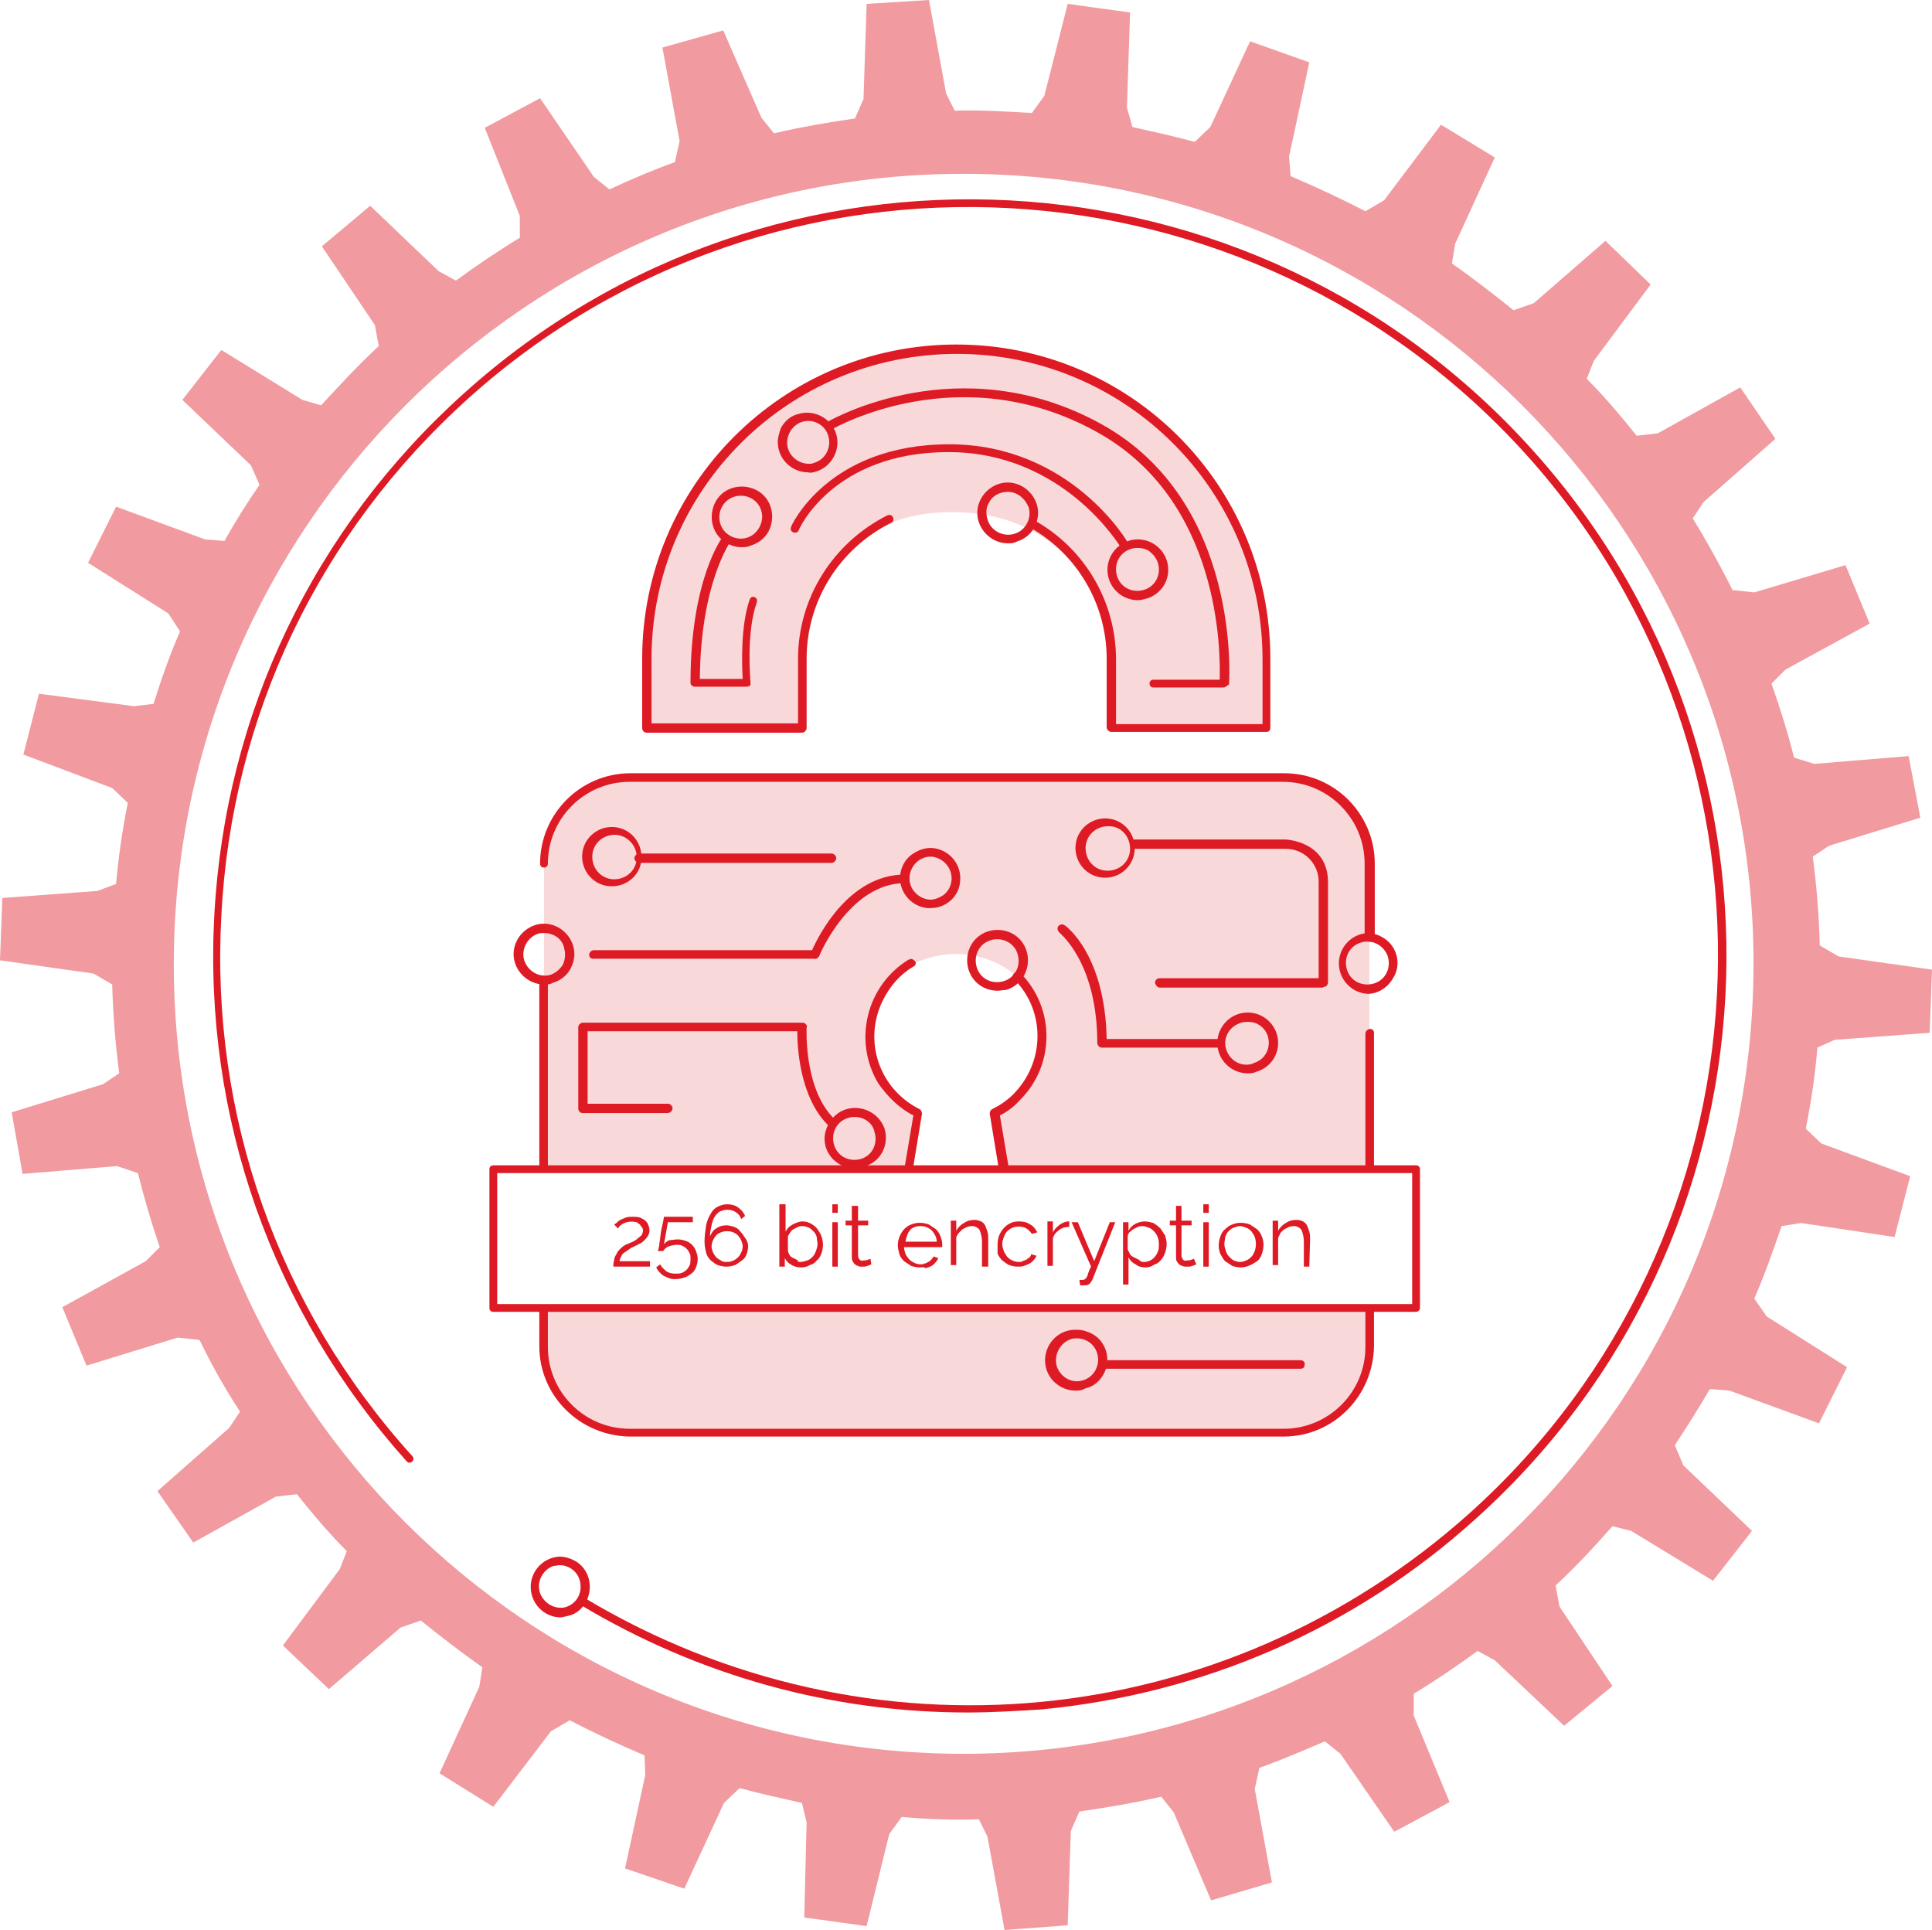 <?xml version="1.0" encoding="utf-8"?>
<!-- Generator: Adobe Illustrator 23.0.1, SVG Export Plug-In . SVG Version: 6.00 Build 0)  -->
<svg version="1.1" id="Layer_1" xmlns="http://www.w3.org/2000/svg" xmlns:xlink="http://www.w3.org/1999/xlink" x="0px" y="0px"
	 viewBox="0 0 247.9 247.6" style="enable-background:new 0 0 247.9 247.6;" xml:space="preserve">
<style type="text/css">
	.st0{opacity:0.17;fill:#DE1A25;enable-background:new    ;}
	.st1{fill:#DE1A25;}
	.st2{opacity:0.44;fill:#DE1A25;enable-background:new    ;}
</style>
<title>security</title>
<path class="st0" d="M116.6,150.1l1.2-7.1c-4.3-2.4-6.2-9.1-6.2-9.1c0-11.7,10.8-11.5,10.8-11.5c2.9-0.1,5.7,0.9,7.9,2.7
	c0,0,3.8,2.3,3.8,8.1c0,5.8-6.1,9.8-6.1,9.8l1.2,7.1h46.5V111c0-6.1-4.9-11-11-11H80.8c-6.1,0-11,4.9-11,11v39.1H116.6z"/>
<path class="st0" d="M69.8,167.9v5.1c0,6.1,4.9,11,11,11h83.6c6.1,0,11-4.9,11-11l0,0v-5.1L69.8,167.9z"/>
<path class="st1" d="M124.2,219.7c-17.5,0-34.5-4.7-49.7-13.8c-0.2-0.1-0.3-0.4-0.2-0.7c0.1-0.2,0.4-0.3,0.7-0.2
	c36.4,21.8,82,17.4,113.6-10.9c39.4-35.4,42.7-96.3,7.3-135.7C160.4,19,99.5,15.7,60.1,51.1C41,68.3,29.7,91.8,28.4,117.5
	c-1.4,25.6,7.3,50.3,24.5,69.3c0.2,0.2,0.2,0.5,0,0.7s-0.5,0.2-0.7,0c-17.3-19.3-26.1-44.2-24.7-70.1c1.4-25.9,12.8-49.7,32.1-67
	c39.8-35.8,101.3-32.5,137.1,7.4c35.8,39.8,32.5,101.3-7.4,137.1c-15.5,14-34.8,22.4-55.6,24.4C130.5,219.5,127.3,219.7,124.2,219.7
	z"/>
<path class="st0" d="M83,93.1c0,0-6.4-45.7,41.4-48.2c0,0,23-1.7,35.5,25.3c2.5,7.4,3.3,15.2,2.6,23h-19.9V81.6
	c0,0-3.2-15.9-20.5-15.9s-19.1,16.7-19.1,16.7L103,92.9C103,92.9,83,93,83,93.1z"/>
<path class="st1" d="M162.5,93.9h-19.9c-0.3,0-0.6-0.3-0.6-0.6v-8.8c0-7-3.8-13.4-9.8-16.8c-0.3-0.1-0.4-0.5-0.2-0.7l0,0
	c0.2-0.3,0.5-0.4,0.8-0.2c6.4,3.6,10.4,10.4,10.4,17.8v8.3h18.8v-8.3c0-21.6-17.5-39.2-39.2-39.2S83.6,62.9,83.6,84.5v8.3h18.8v-8.3
	c0-7.8,4.5-14.9,11.5-18.4c0.3-0.1,0.6,0,0.7,0.3c0.1,0.3,0,0.6-0.3,0.7l0,0c-6.6,3.3-10.8,10-10.8,17.4v8.9c0,0.3-0.3,0.6-0.6,0.6
	H83c-0.3,0-0.6-0.2-0.6-0.6v-8.9c0-22.2,18-40.3,40.3-40.3s40.3,18,40.3,40.3v8.9C163,93.7,162.8,93.9,162.5,93.9z"/>
<path class="st1" d="M175.7,120.8c-0.3,0-0.6-0.2-0.6-0.6v-9.4c0-5.8-4.7-10.5-10.5-10.5H80.8c-5.8,0-10.5,4.7-10.5,10.5l0,0
	c0,0.3-0.2,0.5-0.5,0.5c0,0,0,0,0,0l0,0c-0.3,0-0.5-0.2-0.5-0.5c0,0,0,0,0,0l0,0c0-6.4,5.2-11.6,11.6-11.6h83.9
	c6.4,0,11.6,5.2,11.6,11.6v9.4C176.3,120.6,176,120.9,175.7,120.8C175.7,120.9,175.7,120.9,175.7,120.8z"/>
<path class="st1" d="M129.3,69.7c-2.1,0-3.9-1.8-3.9-3.9c0-2.1,1.8-3.9,3.9-3.9c2.1,0,3.9,1.8,3.9,3.9c0,0.7-0.2,1.3-0.5,1.9
	c-0.5,0.9-1.3,1.5-2.3,1.8l0,0C130.1,69.7,129.7,69.7,129.3,69.7z M129.3,63.1c-1,0-2,0.5-2.4,1.4c-0.4,0.6-0.4,1.4-0.2,2.1
	c0.4,1.5,2,2.3,3.4,1.9c1.5-0.4,2.3-2,1.9-3.4C131.5,63.9,130.5,63.1,129.3,63.1L129.3,63.1z"/>
<path class="st1" d="M95.1,70.2c-0.6,0-1.3-0.2-1.8-0.5c-1.9-1-2.5-3.4-1.5-5.3c1-1.9,3.4-2.5,5.3-1.5c1.9,1,2.5,3.4,1.5,5.3
	c-0.5,0.9-1.3,1.5-2.3,1.8C95.9,70.2,95.5,70.2,95.1,70.2z M95.1,63.6c-0.3,0-0.5,0-0.8,0.1c-1.5,0.4-2.3,2-1.9,3.4
	c0.4,1.5,2,2.3,3.4,1.9s2.3-2,1.9-3.4C97.4,64.4,96.3,63.6,95.1,63.6z"/>
<path class="st1" d="M146,77c-2.1,0-3.9-1.7-3.9-3.9c0-2.1,1.7-3.9,3.9-3.9c2.1,0,3.9,1.7,3.9,3.9c0,1.7-1.1,3.2-2.8,3.7
	C146.7,76.9,146.4,77,146,77z M146,70.3c-0.3,0-0.5,0-0.8,0.1c-1.5,0.4-2.3,1.9-1.9,3.4c0.4,1.5,1.9,2.3,3.4,1.9s2.3-1.9,1.9-3.4
	c-0.2-0.7-0.7-1.3-1.3-1.7C146.9,70.4,146.5,70.3,146,70.3L146,70.3z"/>
<path class="st1" d="M103.7,60.6c-2.1,0-3.9-1.7-3.9-3.9c0-0.6,0.2-1.2,0.4-1.8c0.5-0.9,1.3-1.6,2.3-1.8c2-0.6,4.2,0.6,4.8,2.6
	c0.6,2-0.6,4.2-2.6,4.8l0,0C104.4,60.6,104,60.7,103.7,60.6z M103.7,54c-1.5,0-2.7,1.3-2.7,2.8s1.3,2.7,2.8,2.7c0.2,0,0.4,0,0.6-0.1
	l0,0c1.5-0.4,2.3-2,1.9-3.4C106,54.8,104.9,54,103.7,54z"/>
<path class="st1" d="M128,127.1c-2.2,0-3.9-1.7-3.9-3.9c0-2.2,1.7-3.9,3.9-3.9c2.2,0,3.9,1.7,3.9,3.9c0,1.7-1.1,3.3-2.8,3.8l0,0
	C128.7,127,128.4,127.1,128,127.1z M128,120.5c-0.3,0-0.5,0-0.8,0.1c-1.5,0.4-2.3,1.9-1.9,3.4c0.4,1.5,1.9,2.3,3.4,1.9
	c1.5-0.4,2.3-1.9,1.9-3.4C130.3,121.3,129.2,120.5,128,120.5z"/>
<path class="st1" d="M69.8,126.3c-2.1,0-3.9-1.8-3.9-3.9c0-2.1,1.8-3.9,3.9-3.9c2.1,0,3.9,1.8,3.9,3.9c0,0.7-0.2,1.3-0.5,1.9
	c-0.5,0.9-1.3,1.5-2.3,1.8l0,0C70.6,126.3,70.2,126.3,69.8,126.3z M69.8,119.7c-0.3,0-0.5,0-0.8,0.1c-1.4,0.5-2.2,2.1-1.7,3.5
	c0.5,1.3,1.8,2.1,3.2,1.8l0,0c0.7-0.2,1.3-0.7,1.7-1.3c0.3-0.6,0.4-1.4,0.2-2.1C72.2,120.5,71.1,119.7,69.8,119.7L69.8,119.7z"/>
<path class="st1" d="M109.7,149.9c-2.1,0-3.9-1.7-3.9-3.8c0-0.7,0.2-1.3,0.5-1.9c0.5-0.9,1.3-1.6,2.3-1.9c2-0.6,4.2,0.5,4.9,2.5
	c0.6,2-0.4,4.1-2.4,4.8l-0.4,0.1l0,0C110.4,149.9,110.1,150,109.7,149.9z M109.7,143.3c-0.3,0-0.5,0-0.8,0.1
	c-1.5,0.4-2.3,1.9-1.9,3.4c0,0,0,0,0,0c0.4,1.5,1.9,2.3,3.4,1.9l0,0c1.5-0.4,2.3-2,1.8-3.5C112,144.1,110.9,143.3,109.7,143.3
	L109.7,143.3z"/>
<path class="st1" d="M119.4,116.5H119c-2.1-0.2-3.7-2.1-3.5-4.2l0,0c0.1-1,0.6-2,1.4-2.6c0.8-0.6,1.8-1,2.8-0.9
	c2.1,0.2,3.7,2.1,3.5,4.2l0,0C123.1,115,121.4,116.5,119.4,116.5z M119.4,109.9c-1.5,0-2.7,1.3-2.7,2.8c0,1.4,1.1,2.5,2.4,2.7
	c0.7,0.1,1.4-0.2,2-0.6c0.6-0.5,0.9-1.1,1-1.9l0,0c0.1-1.5-1-2.8-2.5-3l0,0L119.4,109.9z"/>
<path class="st1" d="M142,112.6h-0.4c-2.1-0.1-3.7-1.9-3.6-4c0.1-2.1,1.9-3.7,4-3.6s3.7,1.9,3.6,4C145.5,110.9,144,112.5,142,112.6z
	 M142,106c-1.6,0.1-2.8,1.4-2.7,3c0.1,1.6,1.4,2.8,3,2.7c1.6-0.1,2.8-1.4,2.7-3c-0.1-1.5-1.2-2.7-2.7-2.7H142z"/>
<path class="st1" d="M78.7,113.7h-0.4c-2.1-0.1-3.7-1.9-3.6-4c0.1-2.1,1.9-3.7,4-3.6s3.7,1.9,3.6,4C82.3,112,80.7,113.6,78.7,113.7z
	 M78.7,107.1c-1.6,0.1-2.8,1.4-2.7,3c0.1,1.6,1.4,2.8,3,2.7c1.6-0.1,2.8-1.4,2.7-3c-0.1-1.4-1.2-2.6-2.7-2.7l0,0H78.7z"/>
<path class="st1" d="M160.1,137.7c-2.1,0-3.9-1.7-3.9-3.9c0-2.1,1.7-3.9,3.9-3.9c2.1,0,3.9,1.7,3.9,3.9c0,1.7-1.1,3.2-2.8,3.7l0,0
	C160.8,137.7,160.5,137.7,160.1,137.7z M160.1,131.1c-0.3,0-0.5,0-0.8,0.1c-1.5,0.4-2.4,1.9-2,3.3c0.4,1.5,1.9,2.4,3.3,2
	c0.1,0,0.1,0,0.2-0.1l0,0c1.5-0.4,2.3-1.9,1.9-3.4l0,0c-0.2-0.7-0.7-1.3-1.3-1.6C161.1,131.2,160.6,131.1,160.1,131.1L160.1,131.1z"
	/>
<path class="st1" d="M138.2,178.4c-2.1,0.1-4-1.5-4.1-3.7c-0.1-2.1,1.5-4,3.7-4.1c0.1,0,0.3,0,0.4,0c0.7,0,1.3,0.2,1.9,0.5
	c1.9,1,2.5,3.4,1.5,5.2c-0.5,0.9-1.3,1.6-2.3,1.8l0,0C139,178.3,138.6,178.4,138.2,178.4z M138.2,171.7c-0.3,0-0.5,0-0.8,0.1
	c-1.4,0.5-2.2,2-1.8,3.5c0.5,1.4,1.9,2.2,3.3,1.8l0,0c1.5-0.4,2.3-2,1.9-3.4l0,0C140.5,172.5,139.4,171.7,138.2,171.7L138.2,171.7z"
	/>
<path class="st1" d="M71.8,207.5c-2.1-0.1-3.8-1.9-3.7-4.1c0.1-2,1.7-3.6,3.7-3.7c0.7,0,1.3,0.2,1.9,0.5c1.9,1,2.5,3.4,1.5,5.3
	c-0.5,0.9-1.3,1.6-2.3,1.8l0,0C72.5,207.4,72.1,207.5,71.8,207.5z M71.8,200.8c-0.3,0-0.5,0.1-0.8,0.1c-1.4,0.5-2.2,2.1-1.7,3.5
	c0.5,1.3,1.9,2.1,3.2,1.8l0,0c1.5-0.4,2.3-1.9,1.9-3.4l0,0C74.1,201.6,73,200.8,71.8,200.8L71.8,200.8z"/>
<path class="st1" d="M175.5,127.5c-2.1-0.1-3.8-1.9-3.7-4.1c0.1-2,1.7-3.6,3.7-3.7c0.6,0,1.3,0.2,1.8,0.5c1.9,1,2.6,3.4,1.5,5.2
	C178.1,126.7,176.8,127.5,175.5,127.5L175.5,127.5z M175.5,120.8c-0.3,0-0.5,0-0.8,0.1c-1.5,0.4-2.3,1.9-1.9,3.4
	c0.4,1.5,1.9,2.3,3.4,1.9s2.3-1.9,1.9-3.4C177.8,121.7,176.7,120.8,175.5,120.8z"/>
<path class="st1" d="M85.7,142.8H74.8c-0.3,0-0.6-0.2-0.6-0.6l0,0l0,0v-10.4c0-0.3,0.2-0.5,0.5-0.6h28.3c0.2,0,0.3,0.1,0.4,0.2
	c0.1,0.1,0.2,0.3,0.1,0.4c0,0.1-0.4,7.8,3.5,11.7c0.2,0.2,0.2,0.6,0,0.8l0,0c-0.2,0.2-0.6,0.2-0.8,0c-3.6-3.6-3.9-10-3.9-12H75.4
	v9.3h10.3c0.3,0,0.5,0.2,0.6,0.5l0,0C86.3,142.5,86.1,142.7,85.7,142.8C85.7,142.8,85.7,142.8,85.7,142.8z"/>
<path class="st1" d="M156.6,134.4h-15.2c-0.3,0-0.5-0.2-0.6-0.5l0,0c0-10.6-4.9-14.2-4.9-14.3c-0.2-0.2-0.3-0.5-0.1-0.8
	c0.2-0.2,0.5-0.3,0.8-0.1c0,0,0,0,0,0l0,0c0.2,0.1,5.2,3.8,5.4,14.6h14.6c0.3,0,0.6,0.3,0.6,0.6
	C157.1,134.2,156.9,134.5,156.6,134.4L156.6,134.4z"/>
<path class="st1" d="M166.9,175.6h-25.3c-0.3,0-0.5-0.2-0.5-0.5c0,0,0,0,0,0l0,0c0-0.3,0.2-0.5,0.5-0.6h25.3c0.3,0,0.6,0.3,0.5,0.6
	C167.4,175.4,167.2,175.6,166.9,175.6z"/>
<path class="st1" d="M104.5,123H76.1c-0.3,0-0.5-0.2-0.5-0.5c0,0,0,0,0,0l0,0c0-0.3,0.2-0.5,0.5-0.6h28.1c0.8-1.8,4.7-9.7,11.9-9.7
	c0.3,0,0.5,0.2,0.6,0.5l0,0c0,0.3-0.3,0.6-0.6,0.6c-7.1,0-11,9.3-11,9.4C104.9,122.9,104.7,123.1,104.5,123z"/>
<path class="st1" d="M106.7,110.7H82c-0.3,0-0.6-0.3-0.6-0.6c0-0.3,0.3-0.6,0.6-0.6c0,0,0,0,0,0h24.7c0.3,0,0.6,0.3,0.6,0.6
	C107.3,110.4,107,110.7,106.7,110.7C106.7,110.7,106.7,110.7,106.7,110.7z"/>
<path class="st1" d="M169.7,126.7h-20.9c-0.3,0-0.5-0.3-0.6-0.6c0-0.3,0.2-0.6,0.6-0.6l0,0h20.4v-12.2c0.1-2.4-1.8-4.4-4.2-4.4
	c0,0,0,0,0,0h-19.4c-0.3,0-0.6-0.3-0.6-0.6c0-0.3,0.3-0.6,0.6-0.6h19.3c0.1,0,5.5,0.2,5.5,5.5v12.8c0,0.3-0.2,0.6-0.5,0.6
	c0,0,0,0,0,0L169.7,126.7z"/>
<path class="st1" d="M95.8,88.1h-6.6c-0.3,0-0.6-0.2-0.6-0.5c0,0,0,0,0,0l0,0c0-13.2,4-18.6,4.2-18.8c0.2-0.2,0.5-0.3,0.8-0.1
	c0.2,0.2,0.3,0.5,0.1,0.8l0,0c0,0.1-3.8,5.3-3.9,17.6h5.5c-0.1-1.7-0.3-6.8,0.9-10.2c0.1-0.3,0.4-0.4,0.6-0.3c0,0,0,0,0,0l0,0
	c0.3,0.1,0.4,0.4,0.3,0.7c-1.4,3.9-0.8,10.2-0.8,10.3c0,0.2,0,0.3-0.1,0.4C96.1,88,95.9,88.1,95.8,88.1z"/>
<path class="st1" d="M144.3,70.5c-0.2,0-0.4-0.1-0.5-0.3c-0.1-0.1-7.3-12.2-22.1-12.2s-19.2,9.9-19.2,10c-0.1,0.3-0.4,0.4-0.7,0.3
	c-0.3-0.1-0.4-0.4-0.3-0.7c0,0,0,0,0,0c0-0.1,4.7-10.6,20.3-10.6s23,12.6,23,12.8c0.1,0.3,0.1,0.6-0.2,0.8
	C144.5,70.4,144.4,70.4,144.3,70.5z"/>
<path class="st1" d="M157,88.2h-9c-0.3,0-0.5-0.2-0.5-0.5c0,0,0,0,0,0l0,0c0-0.3,0.2-0.5,0.5-0.5c0,0,0,0,0,0h8.5
	c0.1-3.4,0.2-23-15.8-31.8c-17.5-9.7-33.6-0.5-33.8-0.4c-0.3,0.2-0.6,0.1-0.7-0.2c0,0,0,0,0,0l0,0c-0.2-0.3-0.1-0.6,0.2-0.8
	c0,0,0,0,0,0c0.2-0.1,16.8-9.6,34.9,0.4s16.4,33.2,16.4,33.4C157.4,88,157.2,88.2,157,88.2z"/>
<path class="st1" d="M176.3,150.2v-17.7c0-0.3-0.2-0.5-0.5-0.5l0,0c-0.3,0-0.6,0.3-0.6,0.6v17.7H176.3z"/>
<path class="st1" d="M70.3,150.2v-24.4c0-0.3-0.3-0.6-0.6-0.6c-0.3,0-0.5,0.3-0.5,0.6v24.4H70.3z"/>
<path class="st1" d="M175.2,168v4.8c0,5.8-4.7,10.5-10.5,10.5H80.8c-5.8,0-10.5-4.7-10.5-10.5V168h-1.1v4.7
	c0,6.4,5.2,11.5,11.6,11.6h83.9c6.4,0,11.5-5.2,11.6-11.6V168H175.2z"/>
<path class="st1" d="M117.2,143.1l-1.2,7.1h1.1l1.2-7.3c0-0.2-0.1-0.5-0.3-0.6c-5.2-2.6-7.3-8.8-4.7-14c0.9-1.8,2.2-3.3,3.9-4.3l0,0
	c0.3-0.1,0.4-0.5,0.2-0.7s-0.5-0.4-0.7-0.2c0,0-0.1,0-0.1,0c-5.4,3.3-7.2,10.4-3.9,15.9C113.9,140.7,115.4,142.2,117.2,143.1
	L117.2,143.1z"/>
<path class="st1" d="M129.5,150.2l-1.2-7.1c1-0.5,1.9-1.2,2.6-2c4.5-4.5,4.5-11.8,0-16.3c-0.2-0.2-0.6-0.2-0.8,0.1
	c-0.2,0.2-0.2,0.5,0,0.7c4.1,4.1,4,10.7-0.1,14.8c-0.8,0.8-1.7,1.4-2.7,1.9c-0.2,0.1-0.3,0.3-0.3,0.6l1.2,7.3L129.5,150.2z"/>
<path class="st1" d="M181.7,168.3H63.3c-0.3,0-0.5-0.2-0.5-0.5V150c0-0.3,0.2-0.5,0.5-0.5h118.4c0.3,0,0.5,0.2,0.5,0.5v17.8
	C182.2,168.1,181.9,168.3,181.7,168.3z M63.8,167.3h117.4v-16.8H63.8V167.3z"/>
<path class="st1" d="M78.7,162.5c0-0.3,0-0.5,0.1-0.8c0-0.3,0.1-0.5,0.3-0.8c0.1-0.3,0.3-0.5,0.5-0.7c0.3-0.3,0.6-0.5,0.9-0.6
	l0.7-0.3c0.2-0.1,0.4-0.2,0.6-0.4c0.2-0.1,0.3-0.3,0.5-0.4c0.1-0.2,0.2-0.4,0.2-0.6c0-0.1,0-0.3-0.1-0.4c-0.1-0.1-0.2-0.3-0.3-0.4
	c-0.1-0.1-0.3-0.2-0.4-0.3c-0.4-0.1-0.9-0.1-1.3,0c-0.2,0.1-0.3,0.1-0.5,0.2c-0.1,0.1-0.3,0.2-0.4,0.3l-0.2,0.3l-0.5-0.5l0.3-0.2
	c0.1-0.1,0.3-0.3,0.5-0.4c0.2-0.1,0.5-0.2,0.7-0.3c0.3-0.1,0.6-0.1,0.9-0.1c0.3,0,0.6,0,0.9,0.1c0.2,0.1,0.5,0.2,0.7,0.4
	c0.2,0.2,0.3,0.3,0.4,0.6c0.2,0.5,0.2,1-0.1,1.4c-0.1,0.2-0.3,0.4-0.5,0.6c-0.2,0.2-0.4,0.3-0.6,0.4c-0.2,0.1-0.4,0.2-0.6,0.3
	s-0.5,0.2-0.7,0.4c-0.2,0.1-0.4,0.3-0.6,0.4c-0.2,0.1-0.3,0.3-0.4,0.5c-0.1,0.2-0.2,0.4-0.2,0.6h3.9v0.7L78.7,162.5z"/>
<path class="st1" d="M87,159c0.3,0,0.7,0.1,1,0.2c0.3,0.1,0.6,0.3,0.8,0.5c0.2,0.2,0.4,0.5,0.5,0.8c0.3,0.7,0.3,1.4,0,2.1
	c-0.1,0.3-0.3,0.6-0.6,0.8c-0.3,0.2-0.5,0.4-0.9,0.5c-0.3,0.1-0.7,0.2-1.1,0.2c-0.3,0-0.5,0-0.8-0.1c-0.2-0.1-0.5-0.2-0.7-0.3
	c-0.2-0.1-0.4-0.3-0.6-0.5c-0.2-0.2-0.3-0.4-0.4-0.6l0.5-0.4c0.2,0.4,0.5,0.6,0.8,0.9c0.3,0.2,0.7,0.3,1.2,0.3c0.3,0,0.5,0,0.8-0.1
	c0.2-0.1,0.4-0.2,0.6-0.4c0.2-0.2,0.3-0.4,0.4-0.6c0.1-0.2,0.1-0.5,0.1-0.8c0-0.3,0-0.5-0.1-0.7c-0.1-0.2-0.2-0.4-0.4-0.6
	c-0.2-0.2-0.4-0.3-0.6-0.4c-0.2-0.1-0.5-0.1-0.7-0.1c-0.3,0-0.7,0.1-1,0.2c-0.3,0.1-0.6,0.4-0.7,0.6h-0.7l0.1-0.3
	c0-0.1,0.1-0.3,0.1-0.6s0.1-0.4,0.1-0.7l0.1-0.8c0.1-0.6,0.3-1.3,0.4-2h3.7v0.7h-3.2l-0.5,2.8c0.2-0.2,0.4-0.4,0.7-0.5
	C86.3,159.1,86.6,159,87,159z"/>
<path class="st1" d="M96,159.9c0,0.3-0.1,0.7-0.2,1c-0.1,0.3-0.3,0.6-0.6,0.8c-0.3,0.2-0.5,0.4-0.9,0.6c-0.3,0.1-0.7,0.2-1.1,0.2
	c-0.4,0-0.8-0.1-1.1-0.2c-0.3-0.1-0.6-0.4-0.9-0.6c-0.3-0.3-0.5-0.6-0.6-1c-0.1-0.4-0.2-0.9-0.2-1.4c0-0.7,0.1-1.4,0.2-2.1
	c0.1-0.5,0.3-1,0.6-1.5c0.2-0.4,0.5-0.7,0.9-0.9c0.4-0.2,0.8-0.3,1.2-0.3c0.5,0,1,0.1,1.4,0.4c0.4,0.3,0.7,0.6,0.9,1.1l-0.5,0.4
	c-0.1-0.4-0.4-0.7-0.7-0.9c-0.3-0.2-0.7-0.3-1.1-0.3c-0.3,0-0.6,0.1-0.9,0.2c-0.3,0.2-0.5,0.4-0.7,0.7c-0.2,0.3-0.3,0.7-0.4,1.1
	c-0.1,0.5-0.2,0.9-0.2,1.4c0.2-0.4,0.4-0.8,0.8-1c0.4-0.3,0.9-0.4,1.3-0.4c0.3,0,0.7,0.1,1,0.2c0.3,0.1,0.6,0.3,0.8,0.6
	c0.2,0.2,0.4,0.5,0.6,0.8C95.9,159.2,96,159.6,96,159.9z M93.3,161.9c0.5,0,1-0.2,1.4-0.6c0.2-0.2,0.3-0.4,0.4-0.6
	c0.1-0.2,0.2-0.5,0.2-0.8c0-0.3-0.1-0.5-0.2-0.8c-0.1-0.2-0.3-0.5-0.4-0.6c-0.2-0.2-0.4-0.3-0.6-0.4c-0.5-0.2-1.1-0.2-1.6,0
	c-0.2,0.1-0.5,0.2-0.6,0.4c-0.2,0.2-0.3,0.4-0.4,0.6c-0.1,0.2-0.2,0.5-0.2,0.8c0,0.3,0.1,0.5,0.2,0.8c0.1,0.2,0.3,0.5,0.4,0.6
	c0.2,0.2,0.4,0.3,0.6,0.4C92.7,161.9,93,161.9,93.3,161.9L93.3,161.9z"/>
<path class="st1" d="M102.8,162.6c-0.4,0-0.9-0.1-1.2-0.3c-0.4-0.2-0.7-0.5-0.9-0.9v1.1h-0.7v-8h0.8v3.5c0.2-0.4,0.5-0.7,0.9-0.9
	c0.4-0.2,0.8-0.4,1.3-0.4c0.4,0,0.7,0.1,1.1,0.3c0.3,0.2,0.6,0.4,0.8,0.7c0.2,0.3,0.4,0.6,0.5,0.9c0.1,0.3,0.2,0.7,0.2,1.1
	c0,0.4-0.1,0.8-0.2,1.1c-0.1,0.3-0.3,0.7-0.6,0.9c-0.2,0.3-0.5,0.5-0.9,0.6C103.6,162.5,103.2,162.6,102.8,162.6z M102.7,161.9
	c0.3,0,0.6-0.1,0.9-0.2c0.3-0.1,0.5-0.3,0.7-0.5c0.2-0.2,0.3-0.5,0.4-0.7c0.1-0.3,0.2-0.6,0.2-0.9c0-0.3-0.1-0.6-0.1-0.9
	c-0.1-0.3-0.2-0.5-0.4-0.7c-0.2-0.2-0.4-0.4-0.6-0.5c-0.3-0.1-0.5-0.2-0.8-0.2c-0.2,0-0.4,0-0.6,0.1c-0.2,0.1-0.4,0.2-0.6,0.3
	c-0.2,0.1-0.3,0.3-0.4,0.4c-0.1,0.2-0.2,0.3-0.3,0.5v1.8c0,0.2,0.1,0.4,0.2,0.6c0.1,0.2,0.3,0.3,0.5,0.4c0.2,0.1,0.4,0.2,0.6,0.3
	C102.3,161.9,102.5,161.9,102.7,161.9L102.7,161.9z"/>
<path class="st1" d="M106.8,155.6v-1.1h0.7v1.1H106.8z M106.8,162.5v-5.7h0.7v5.7H106.8z"/>
<path class="st1" d="M111.8,162.2l-0.2,0.1c-0.1,0-0.2,0.1-0.3,0.1c-0.1,0-0.2,0.1-0.4,0.1c-0.1,0-0.3,0-0.4,0c-0.2,0-0.3,0-0.4-0.1
	c-0.1,0-0.3-0.1-0.4-0.2c-0.1-0.1-0.2-0.2-0.3-0.4c-0.1-0.2-0.1-0.3-0.1-0.5v-4.1h-0.8v-0.6h0.8v-1.9h0.8v1.9h1.3v0.6h-1.3v3.9
	c0,0.2,0.1,0.4,0.2,0.5c0.1,0.1,0.3,0.2,0.5,0.1c0.2,0,0.4,0,0.6-0.1l0.3-0.1L111.8,162.2z"/>
<path class="st1" d="M118,162.6c-0.4,0-0.8-0.1-1.1-0.2c-0.3-0.2-0.6-0.4-0.9-0.6c-0.3-0.3-0.5-0.6-0.6-0.9
	c-0.1-0.4-0.2-0.8-0.2-1.1c0-0.8,0.3-1.5,0.8-2.1c0.3-0.3,0.6-0.5,0.9-0.6c0.7-0.3,1.5-0.3,2.3,0c0.3,0.2,0.6,0.4,0.9,0.6
	c0.5,0.5,0.8,1.3,0.8,2v0.2c0,0.1,0,0.1,0,0.1H116c0,0.3,0.1,0.6,0.2,0.9c0.1,0.2,0.3,0.5,0.5,0.7c0.2,0.2,0.4,0.3,0.6,0.4
	c0.2,0.1,0.5,0.2,0.8,0.2c0.2,0,0.4,0,0.5-0.1c0.2,0,0.3-0.1,0.5-0.2c0.2-0.1,0.3-0.2,0.4-0.3c0.1-0.1,0.2-0.3,0.3-0.4l0.6,0.2
	c-0.1,0.2-0.2,0.4-0.4,0.6c-0.3,0.4-0.8,0.6-1.3,0.7C118.6,162.5,118.3,162.6,118,162.6z M120.2,159.3c0-0.3-0.1-0.6-0.2-0.8
	c-0.1-0.2-0.3-0.5-0.4-0.6c-0.4-0.4-0.9-0.6-1.4-0.6c-0.3,0-0.5,0-0.8,0.1c-0.2,0.1-0.5,0.2-0.6,0.4c-0.2,0.2-0.3,0.4-0.4,0.7
	c-0.1,0.3-0.2,0.5-0.2,0.8H120.2z"/>
<path class="st1" d="M126.8,162.5H126v-3.2c0-0.5-0.1-1-0.3-1.5c-0.2-0.3-0.6-0.5-0.9-0.5c-0.2,0-0.4,0-0.7,0.1
	c-0.2,0.1-0.4,0.2-0.6,0.3c-0.2,0.2-0.3,0.3-0.5,0.5c-0.1,0.2-0.3,0.4-0.3,0.6v3.5H122v-5.7h0.7v1.3c0.2-0.4,0.6-0.8,1-1
	c0.4-0.3,0.9-0.4,1.4-0.4c0.3,0,0.5,0.1,0.8,0.2c0.2,0.1,0.4,0.3,0.5,0.5c0.1,0.2,0.2,0.5,0.3,0.8c0.1,0.3,0.1,0.7,0.1,1
	L126.8,162.5z"/>
<path class="st1" d="M128,159.6c0-0.4,0.1-0.8,0.2-1.1c0.3-0.7,0.8-1.3,1.5-1.6c0.4-0.2,0.8-0.2,1.1-0.2c0.5,0,1,0.1,1.4,0.4
	c0.4,0.2,0.7,0.6,0.9,1l-0.7,0.2c-0.2-0.3-0.4-0.5-0.7-0.7c-0.5-0.3-1.2-0.3-1.8-0.1c-0.2,0.1-0.5,0.3-0.7,0.5
	c-0.2,0.2-0.3,0.5-0.4,0.7c-0.1,0.3-0.2,0.6-0.2,0.9c0,0.3,0.1,0.6,0.2,0.9c0.1,0.3,0.3,0.5,0.4,0.7c0.2,0.2,0.4,0.4,0.7,0.5
	c0.2,0.1,0.5,0.2,0.8,0.2c0.2,0,0.4,0,0.5-0.1c0.2-0.1,0.3-0.1,0.5-0.2c0.1-0.1,0.3-0.2,0.4-0.3c0.1-0.1,0.2-0.2,0.2-0.4l0.7,0.2
	c-0.1,0.2-0.2,0.4-0.4,0.6c-0.2,0.2-0.3,0.3-0.5,0.4c-0.2,0.1-0.4,0.2-0.7,0.3c-0.3,0.1-0.5,0.1-0.8,0.1c-0.4,0-0.8-0.1-1.1-0.2
	c-0.3-0.1-0.6-0.4-0.9-0.6c-0.3-0.3-0.5-0.6-0.6-0.9C128,160.4,128,160,128,159.6z"/>
<path class="st1" d="M137.2,157.4c-0.5,0-0.9,0.1-1.3,0.4c-0.4,0.3-0.7,0.6-0.8,1.1v3.5h-0.7v-5.7h0.7v1.4c0.2-0.4,0.5-0.7,0.9-1
	c0.3-0.2,0.7-0.4,1.1-0.4h0.1V157.4z"/>
<path class="st1" d="M138.5,164.2h0.2h0.2c0.1,0,0.2,0,0.3-0.1c0.1-0.1,0.2-0.1,0.2-0.2c0.1-0.2,0.2-0.3,0.2-0.5
	c0.1-0.2,0.2-0.6,0.4-0.9l-2.5-5.7h0.8l2.1,5l2-5h0.7l-2.9,7.3c-0.1,0.2-0.2,0.4-0.4,0.6c-0.2,0.2-0.5,0.2-0.8,0.2h-0.2h-0.2
	L138.5,164.2z"/>
<path class="st1" d="M147,162.6c-0.5,0-0.9-0.1-1.3-0.4c-0.4-0.2-0.7-0.5-0.9-0.9v3.5h-0.7v-8h0.7v1.1c0.2-0.4,0.5-0.7,0.9-0.9
	c0.4-0.2,0.8-0.3,1.2-0.3c0.4,0,0.7,0.1,1.1,0.2c0.3,0.2,0.6,0.4,0.9,0.7c0.2,0.3,0.4,0.6,0.6,0.9c0.1,0.4,0.2,0.7,0.2,1.1
	c0,0.4-0.1,0.8-0.2,1.1c-0.1,0.3-0.3,0.7-0.5,0.9c-0.2,0.3-0.5,0.5-0.8,0.6C147.7,162.5,147.4,162.6,147,162.6z M146.8,161.9
	c0.3,0,0.6-0.1,0.8-0.2c0.2-0.1,0.5-0.3,0.6-0.5c0.2-0.2,0.3-0.5,0.4-0.7c0.1-0.3,0.1-0.6,0.1-0.9c0-0.6-0.2-1.2-0.6-1.6
	c-0.2-0.2-0.4-0.4-0.7-0.5c-0.3-0.1-0.5-0.2-0.8-0.2c-0.2,0-0.4,0-0.6,0.1c-0.2,0.1-0.4,0.2-0.6,0.3c-0.2,0.1-0.3,0.3-0.5,0.4
	c-0.1,0.2-0.2,0.3-0.2,0.5v1.7c0.1,0.2,0.2,0.4,0.3,0.6c0.1,0.2,0.3,0.3,0.5,0.4c0.2,0.1,0.4,0.2,0.6,0.3
	C146.4,161.9,146.6,161.9,146.8,161.9z"/>
<path class="st1" d="M153.5,162.2l-0.2,0.1c-0.1,0-0.2,0.1-0.3,0.1c-0.1,0-0.2,0.1-0.4,0.1c-0.1,0-0.3,0-0.4,0c-0.2,0-0.3,0-0.5-0.1
	c-0.1,0-0.3-0.1-0.4-0.2c-0.1-0.1-0.2-0.2-0.3-0.4c-0.1-0.1-0.1-0.3-0.1-0.5v-4.1h-0.8v-0.6h0.8v-1.9h0.7v1.9h1.3v0.6h-1.3v3.9
	c0,0.2,0.1,0.3,0.2,0.5c0.1,0.1,0.3,0.2,0.5,0.1c0.2,0,0.4,0,0.6-0.1l0.3-0.1L153.5,162.2z"/>
<path class="st1" d="M154.4,155.6v-1.1h0.7v1.1H154.4z M154.4,162.5v-5.7h0.7v5.7H154.4z"/>
<path class="st1" d="M159.2,162.6c-0.4,0-0.8-0.1-1.1-0.2c-0.3-0.2-0.6-0.4-0.9-0.6c-0.3-0.3-0.4-0.6-0.6-0.9
	c-0.3-0.7-0.3-1.5,0-2.3c0.1-0.3,0.3-0.7,0.6-0.9c0.3-0.3,0.6-0.5,0.9-0.6c0.7-0.3,1.5-0.3,2.3,0c0.3,0.2,0.6,0.4,0.9,0.6
	c0.3,0.3,0.5,0.6,0.6,0.9c0.3,0.7,0.3,1.5,0,2.3c-0.1,0.3-0.3,0.7-0.6,0.9C160.7,162.2,160,162.6,159.2,162.6L159.2,162.6z
	 M157.1,159.6c0,0.3,0.1,0.6,0.2,0.9c0.1,0.3,0.2,0.5,0.4,0.7c0.2,0.2,0.4,0.4,0.6,0.5c0.3,0.1,0.5,0.2,0.8,0.2
	c0.3,0,0.6-0.1,0.8-0.2c0.3-0.1,0.5-0.3,0.7-0.5c0.2-0.2,0.3-0.5,0.4-0.7c0.2-0.6,0.2-1.2,0-1.8c-0.1-0.3-0.3-0.5-0.4-0.7
	c-0.2-0.2-0.4-0.4-0.7-0.5c-0.3-0.1-0.5-0.2-0.8-0.2c-0.3,0-0.5,0.1-0.8,0.2c-0.3,0.1-0.5,0.3-0.7,0.5c-0.2,0.2-0.3,0.5-0.4,0.7
	C157.2,159,157.1,159.3,157.1,159.6z"/>
<path class="st1" d="M168,162.5h-0.7v-3.2c0-0.5-0.1-1-0.3-1.5c-0.2-0.3-0.6-0.5-0.9-0.5c-0.2,0-0.4,0-0.7,0.1
	c-0.2,0.1-0.4,0.2-0.6,0.3c-0.2,0.2-0.4,0.3-0.5,0.5c-0.1,0.2-0.2,0.4-0.3,0.6v3.5h-0.7v-5.7h0.7v1.3c0.2-0.4,0.6-0.8,1-1
	c0.4-0.3,0.9-0.4,1.4-0.4c0.3,0,0.6,0.1,0.8,0.2c0.2,0.1,0.4,0.3,0.5,0.5c0.1,0.2,0.2,0.5,0.3,0.8c0.1,0.3,0.1,0.7,0.1,1L168,162.5z
	"/>
<path class="st2" d="M235.4,133.4l12.2-0.9l0.3-8.1l-12-1.7l-2.4-1.4c-0.1-3.8-0.4-7.6-0.9-11.4l2.1-1.4l11.7-3.6l-1.5-7.9l-12.1,1
	l-2.6-0.8c-0.8-3.2-1.8-6.4-2.9-9.5l1.8-1.8l10.8-5.9l-3.1-7.5L225.1,76l-2.8-0.3c-0.2-0.4-0.4-0.8-0.6-1.2c-1.4-2.7-2.9-5.4-4.5-8
	l1.4-2.1l9.2-8.1l-4.5-6.6l-10.6,5.9l-2.7,0.3c-2-2.5-4.1-5-6.4-7.3l0.9-2.3l7.3-9.8l-5.8-5.6l-9.2,8l-2.6,0.9
	c-2.6-2.1-5.2-4.1-7.9-6l0.4-2.5l5.1-11.1l-6.9-4.2l-7.3,9.7l-2.4,1.4c-3.1-1.6-6.3-3.1-9.6-4.5l-0.2-2.5L168,8l-7.6-2.7l-5.1,11
	l-2,1.9c-2.6-0.7-5.3-1.3-8-1.9l-0.7-2.5l0.4-12.2l-8-1.1L134,12.3l-1.6,2.2c-3.3-0.2-6.6-0.4-9.9-0.3l-1.1-2.2l-2.2-12l-8,0.5
	l-0.4,12.2l-1.1,2.5c-3.5,0.5-6.9,1.1-10.4,1.9l-1.6-2L92.8,3.9L85,6.1l2.2,12l-0.6,2.7c-2.8,1-5.6,2.2-8.4,3.5l-2-1.6l-6.9-10.1
	l-7.1,3.8l4.5,11.3v2.8c-2.8,1.7-5.6,3.6-8.2,5.5l-2.2-1.2l-8.8-8.4l-6.2,5.2l6.8,10.1l0.5,2.7c-2.6,2.4-5,5-7.4,7.6l-2.4-0.7
	l-10.4-6.4l-5,6.4l8.8,8.4l1.1,2.5c-1.6,2.3-3.1,4.7-4.5,7.2l-2.5-0.2L14.9,65l-3.6,7.2l10.3,6.5l1.5,2.3c-1.3,3-2.4,6.1-3.4,9.3
	l-2.5,0.3L5,89L3,96.8l11.4,4.3l2,1.9c-0.7,3.5-1.2,6.9-1.5,10.4l-2.4,0.9l-12.2,0.9l-0.3,8l12,1.7l2.4,1.4
	c0.1,3.8,0.4,7.6,0.9,11.4l-2.1,1.4l-11.7,3.6l1.4,7.9l12.1-1l2.7,0.9c0.8,3.2,1.7,6.3,2.8,9.5l-1.8,1.8l-10.7,5.9l3.1,7.5l11.7-3.6
	l2.8,0.3c0.2,0.4,0.4,0.8,0.6,1.2c1.4,2.8,2.9,5.4,4.6,8l-1.4,2.1l-9.2,8.1l4.6,6.6l10.6-5.9l2.7-0.3c2,2.5,4.1,5,6.4,7.3l-0.9,2.3
	l-7.3,9.8l5.9,5.6l9.2-7.9l2.6-0.9c2.6,2.1,5.2,4.1,7.9,6l-0.4,2.5l-5.1,11.1l6.9,4.3l7.4-9.7l2.4-1.4c3.1,1.6,6.3,3.1,9.6,4.5
	l0.1,2.5l-2.6,12l7.6,2.6l5.1-11l2-1.9c2.6,0.7,5.3,1.3,8,1.9l0.6,2.5l-0.3,12.2l8,1.1l2.9-11.8l1.6-2.2c3.3,0.3,6.6,0.4,9.9,0.3
	l1.1,2.2l2.2,12l8.1-0.6l0.4-12.1l1.1-2.5c3.5-0.5,7-1.1,10.5-1.9l1.6,2l4.8,11.3l7.8-2.3l-2.2-12l0.6-2.7c2.8-1,5.6-2.2,8.4-3.4
	l2,1.6l6.9,10l7.1-3.8l-4.6-11.1v-2.8c2.8-1.7,5.6-3.6,8.2-5.5l2.2,1.2l8.9,8.4l6.2-5.1l-6.8-10.2l-0.5-2.7c2.6-2.4,5-5,7.3-7.6
	l2.4,0.6l10.5,6.4l5-6.4l-8.8-8.4l-1.1-2.6c1.6-2.4,3.1-4.8,4.5-7.2l2.5,0.2l11.5,4.2l3.6-7.2l-10.3-6.5l-1.6-2.3
	c1.3-3,2.4-6.1,3.5-9.3l2.5-0.4l12,1.8l2-7.8l-11.4-4.2l-2-1.9c0.7-3.4,1.2-6.9,1.5-10.4L235.4,133.4z M123.7,225
	c-56,0-101.4-45.4-101.4-101.3S67.7,22.3,123.6,22.3S225,67.6,225,123.6c0,0,0,0,0,0C225,179.6,179.6,224.9,123.7,225z"/>
</svg>
